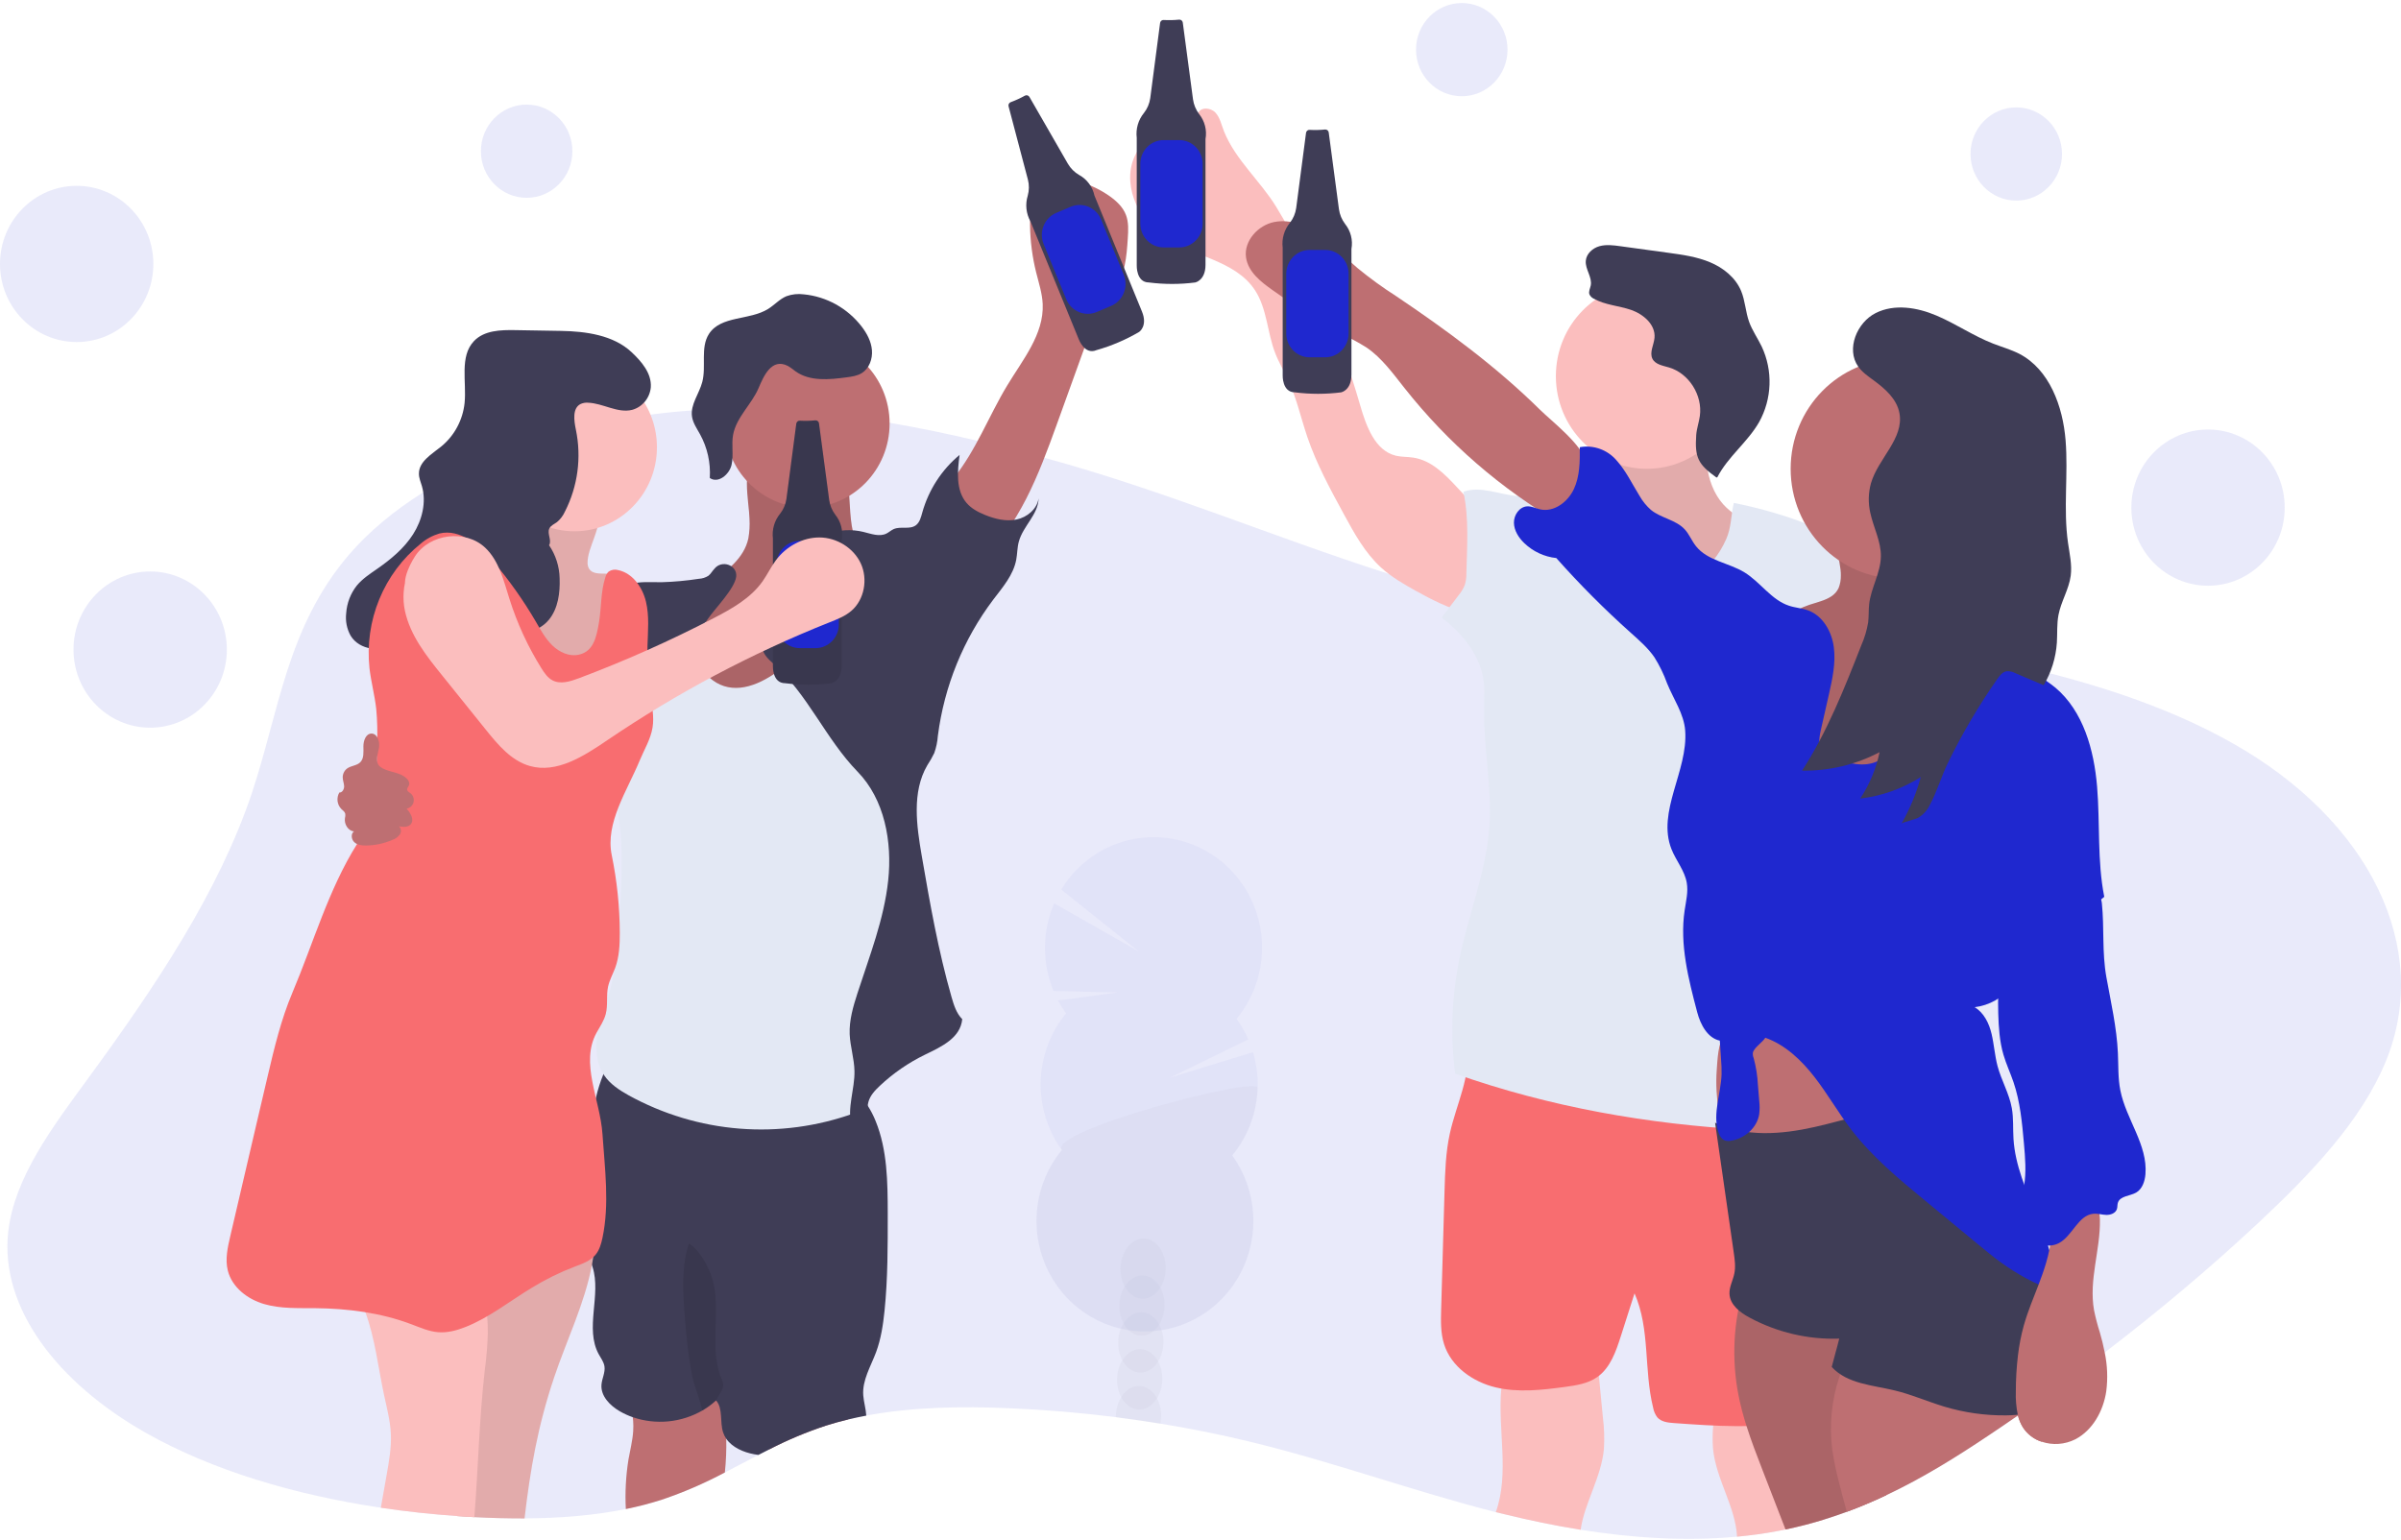 <svg width="463" height="297" viewBox="0 0 463 297" fill="none" xmlns="http://www.w3.org/2000/svg">
    <g clip-path="url(#clip0)">
        <path opacity="0.1" d="M460.1 204.663C455.454 216.046 445.735 226.327 435.301 236.064C426.129 244.625 416.319 252.898 405.869 260.882C402.973 263.099 400.031 265.287 397.042 267.448L394.966 268.94C393.125 270.267 391.253 271.582 389.35 272.884L389.121 273.042C387.275 274.322 385.413 275.589 383.534 276.844C377.387 280.959 370.889 285.044 363.707 288.427C361.259 289.582 358.735 290.658 356.12 291.622C354.706 292.146 353.262 292.636 351.789 293.093C349.374 293.841 346.894 294.494 344.304 295.03C343.872 295.121 343.435 295.209 342.999 295.292C340.348 295.799 337.664 296.169 334.952 296.422C325.012 297.349 314.745 296.672 304.789 295.084C299.813 294.29 294.914 293.268 290.175 292.104C289.592 291.963 289.012 291.818 288.429 291.689C272.29 287.575 257.137 281.989 240.883 278.062C235.282 276.707 229.571 275.558 223.752 274.613C220.914 274.153 218.058 273.737 215.187 273.366C208.428 272.51 201.584 271.937 194.712 271.646C185.445 271.23 175.876 271.409 167.058 273.059C165.883 273.277 164.723 273.524 163.579 273.798C162.126 274.145 160.702 274.539 159.304 274.983C155.536 276.223 151.869 277.761 148.336 279.583C147.639 279.932 146.949 280.285 146.26 280.643C144.098 281.765 141.965 282.912 139.799 284.026C135.901 286.104 131.845 287.858 127.669 289.27C125.382 290.006 123.056 290.611 120.703 291.082C114.474 292.354 107.846 292.857 101.19 292.89C97.98 292.89 94.766 292.819 91.588 292.649H91.491C90.406 292.591 89.317 292.524 88.228 292.441C83.268 292.096 78.324 291.564 73.454 290.837C56.768 288.343 40.943 283.631 28.213 276.441C10.923 266.684 -0.057 252.134 1.591 237.598C2.774 227.125 10.119 217.401 17.09 207.88C30.056 190.151 42.203 172.02 48.594 152.908C53.778 137.394 55.324 120.991 67.255 107.049C71.076 102.586 75.963 98.513 81.653 94.943C85.906 92.29 90.364 89.994 94.982 88.078C100.202 85.9 105.572 84.115 111.048 82.738C115.795 81.538 120.604 80.617 125.454 79.978C128.089 79.629 130.757 79.359 133.441 79.176C135.507 79.029 137.583 78.937 139.669 78.898H139.991C141.266 78.873 142.542 78.873 143.817 78.898C153.116 79.044 162.389 79.932 171.552 81.553C177.287 82.53 182.973 83.727 188.54 85.044C191.863 85.828 195.156 86.65 198.419 87.509C199.414 87.77 200.41 88.036 201.393 88.306C224.609 94.644 245.035 103.396 267.403 110.577C267.517 110.615 267.628 110.652 267.742 110.681C272.333 112.119 276.994 113.312 281.707 114.255C285.17 114.961 288.711 115.572 292.312 116.108C297.827 116.94 303.459 117.596 309.133 118.161L310.385 118.286C318.71 119.117 327.108 119.736 335.266 120.459C338.162 120.717 341.033 120.983 343.864 121.291C345.658 121.473 347.437 121.667 349.199 121.872C350.463 122.022 351.732 122.172 353 122.33C354.269 122.488 355.61 122.654 356.916 122.824C357.764 122.932 358.608 123.044 359.457 123.165C364.596 123.859 369.723 124.636 374.793 125.525C377.876 126.066 380.944 126.647 383.974 127.275C386.168 127.729 388.344 128.209 390.5 128.713C392.099 129.081 393.684 129.469 395.256 129.876C408.027 133.147 419.977 137.436 430.276 143.225C457.021 158.223 468.988 182.895 460.1 204.663Z" fill="#1F28CF"/>
        <path opacity="0.1" d="M101.557 38.155C106.429 38.155 110.379 34.13 110.379 29.166C110.379 24.202 106.429 20.177 101.557 20.177C96.684 20.177 92.735 24.202 92.735 29.166C92.735 34.13 96.684 38.155 101.557 38.155Z" fill="#1F28CF"/>
        <path opacity="0.1" d="M281.883 18.565C286.755 18.565 290.705 14.54 290.705 9.576C290.705 4.611 286.755 0.587 281.883 0.587C277.01 0.587 273.061 4.611 273.061 9.576C273.061 14.54 277.01 18.565 281.883 18.565Z" fill="#1F28CF"/>
        <path opacity="0.1" d="M388.807 38.695C393.68 38.695 397.63 34.671 397.63 29.706C397.63 24.742 393.68 20.717 388.807 20.717C383.935 20.717 379.985 24.742 379.985 29.706C379.985 34.671 383.935 38.695 388.807 38.695Z" fill="#1F28CF"/>
        <path opacity="0.1" d="M14.786 65.978C22.951 65.978 29.571 59.233 29.571 50.913C29.571 42.593 22.951 35.848 14.786 35.848C6.62 35.848 0 42.593 0 50.913C0 59.233 6.62 65.978 14.786 65.978Z" fill="#1F28CF"/>
        <path opacity="0.1" d="M28.959 140.366C37.125 140.366 43.745 133.621 43.745 125.301C43.745 116.981 37.125 110.236 28.959 110.236C20.793 110.236 14.174 116.981 14.174 125.301C14.174 133.621 20.793 140.366 28.959 140.366Z" fill="#1F28CF"/>
        <path opacity="0.1" d="M425.79 112.983C433.955 112.983 440.575 106.239 440.575 97.919C440.575 89.599 433.955 82.854 425.79 82.854C417.624 82.854 411.004 89.599 411.004 97.919C411.004 106.239 417.624 112.983 425.79 112.983Z" fill="#1F28CF"/>
        <path d="M144.531 100.055C144.604 101.32 144.531 102.589 144.315 103.837C143.499 107.697 140.048 110.349 136.708 112.36C133.367 114.371 129.696 116.275 127.71 119.67C125.316 123.772 126.078 129.286 128.889 133.118C131.699 136.95 136.153 139.231 140.737 140.183C149.099 141.941 158.256 139.472 164.525 133.571C170.794 127.67 173.939 118.448 172.401 109.883C168.999 110.369 165.969 107.311 164.867 103.994C163.766 100.678 163.995 97.083 163.566 93.605C163.535 93.017 163.361 92.446 163.06 91.943C162.583 91.269 161.739 90.995 160.952 90.775C157.02 89.674 150.404 87.263 146.329 88.186C142.659 89.042 144.47 96.913 144.531 100.055Z" fill="#BE6F72"/>
        <path opacity="0.1" d="M144.531 100.055C144.604 101.32 144.531 102.589 144.315 103.837C143.499 107.697 140.048 110.349 136.708 112.36C133.367 114.371 129.696 116.275 127.71 119.67C125.316 123.772 126.078 129.286 128.889 133.118C131.699 136.95 136.153 139.231 140.737 140.183C149.099 141.941 158.256 139.472 164.525 133.571C170.794 127.67 173.939 118.448 172.401 109.883C168.999 110.369 165.969 107.311 164.867 103.994C163.766 100.678 163.995 97.083 163.566 93.605C163.535 93.017 163.361 92.446 163.06 91.943C162.583 91.269 161.739 90.995 160.952 90.775C157.02 89.674 150.404 87.263 146.329 88.186C142.659 89.042 144.47 96.913 144.531 100.055Z" fill="black"/>
        <path d="M139.779 284.034C135.881 286.113 131.824 287.867 127.649 289.278C125.362 290.015 123.036 290.619 120.682 291.09C120.516 287.895 120.687 284.69 121.192 281.532C121.51 279.716 121.979 277.917 122.102 276.076C122.275 273.418 121.717 270.764 120.491 268.413C125.034 267.781 129.35 266.75 133.914 267.054L134.203 267.074C134.746 267.088 135.283 267.191 135.794 267.378C136.496 267.724 137.093 268.258 137.519 268.924C137.754 269.25 137.971 269.59 138.168 269.942C139.457 272.211 139.946 274.829 140.048 277.526C140.096 279.699 140.006 281.873 139.779 284.034Z" fill="#BE6F72"/>
        <path d="M163.562 273.802C162.11 274.149 160.685 274.544 159.288 274.987C155.52 276.227 151.853 277.765 148.32 279.587C148.09 278.455 147.978 277.302 147.985 276.146C150.067 274.684 152.416 273.662 154.893 273.143C157.37 272.624 159.924 272.618 162.404 273.125C162.735 273.166 163.05 273.295 163.317 273.499C163.414 273.586 163.497 273.689 163.562 273.802Z" fill="#BE6F72"/>
        <path d="M170.574 252.824C170.296 255.542 169.888 258.268 168.942 260.824C167.918 263.567 166.254 266.227 166.466 269.156C166.56 270.428 166.984 271.808 167.045 273.067C165.871 273.286 164.711 273.532 163.566 273.807C162.114 274.153 160.689 274.548 159.292 274.991C155.524 276.231 151.857 277.77 148.324 279.591C147.627 279.941 146.937 280.294 146.248 280.651C145.962 280.614 145.681 280.568 145.395 280.514C143.356 280.136 141.211 279.205 140.056 277.543C139.792 277.16 139.585 276.74 139.44 276.296C138.776 274.272 139.469 271.75 138.086 270.145L138.021 270.204L137.972 270.237C137.215 270.936 136.383 271.546 135.492 272.057C133.465 273.226 131.219 273.948 128.9 274.176C126.581 274.403 124.241 274.132 122.032 273.379C121.157 273.075 120.312 272.688 119.508 272.223C117.639 271.139 115.837 269.314 115.984 267.137C116.065 265.923 116.746 264.76 116.563 263.559C116.428 262.698 115.873 261.984 115.457 261.223C112.729 256.236 115.984 249.824 114.27 244.405C114.23 244.276 114.185 244.147 114.14 244.022C114.013 243.669 113.871 243.328 113.732 242.988C113.381 242.194 112.99 241.413 112.68 240.598C112.422 239.913 112.217 239.209 112.068 238.491C111.683 236.407 111.546 234.283 111.66 232.166C111.66 226.585 112.639 220.871 114.034 215.493C114.283 214.537 114.56 213.187 114.927 211.716C115.285 210.165 115.768 208.647 116.371 207.178C117.187 205.266 118.296 203.741 119.813 203.379C122.098 202.835 125.589 203.986 127.906 204.269L137.063 205.382L155.372 207.614C158.533 208 161.853 208.445 164.46 210.257C164.631 210.377 164.798 210.502 164.965 210.635C165.654 211.188 166.271 211.827 166.801 212.538C166.988 212.784 167.168 213.041 167.339 213.303C167.933 214.23 168.439 215.212 168.848 216.237C171.12 221.797 171.173 228.002 171.189 234.024C171.189 240.307 171.21 246.587 170.574 252.824Z" fill="#3F3D56"/>
        <path opacity="0.1" d="M135.472 272.082C134.921 269.921 133.759 266.792 133.587 265.94C133.013 263.082 132.596 260.193 132.339 257.288C131.887 252.11 131.071 244.82 132.865 239.896C134.55 240.81 136.031 243.399 136.81 245.165C139.632 251.569 136.455 259.432 139.106 265.911C139.304 266.299 139.427 266.722 139.469 267.157C139.423 267.71 139.228 268.239 138.906 268.687L138.013 270.199L135.472 272.082Z" fill="black"/>
        <path d="M194.214 74.376C197.216 69.389 201.327 64.486 201.07 58.655C200.977 56.577 200.308 54.545 199.798 52.509C198.337 46.615 198.24 40.456 199.516 34.519C204.56 33.693 209.723 34.871 213.939 37.81C215.273 38.749 216.537 39.917 217.124 41.459C217.667 42.88 217.577 44.463 217.479 45.984C217.255 49.479 216.949 53.207 214.836 55.958C214.18 56.818 213.372 57.546 212.732 58.414C211.798 59.661 211.251 61.182 210.717 62.666L203.783 81.886C200.283 91.573 196.49 101.705 188.781 108.408C188.594 108.57 183.071 100.578 182.614 99.776C180.766 96.489 181.574 95.101 183.809 92.35C188.218 86.91 190.612 80.348 194.214 74.376Z" fill="#BE6F72"/>
        <path d="M114.752 238.2C114.728 239.635 114.61 241.066 114.397 242.485C114.324 243.008 114.238 243.528 114.136 244.047C112.745 251.445 109.282 258.48 106.859 265.686C103.666 275.199 102.263 283.452 101.149 292.898C97.939 292.898 94.725 292.828 91.548 292.657H91.45C90.365 292.599 89.276 292.532 88.187 292.449C89.17 283.639 87.371 274.397 89.129 265.578C89.839 262.029 91.05 258.584 91.78 255.052C92.005 254.012 92.175 252.96 92.29 251.902C92.392 250.896 92.445 249.853 92.89 248.947C92.93 248.859 92.977 248.775 93.028 248.693C93.419 248.066 93.903 247.506 94.464 247.031C99.434 242.591 105.512 239.638 112.027 238.499C112.953 238.371 113.854 238.263 114.752 238.2Z" fill="#FBBEBE"/>
        <path opacity="0.1" d="M114.752 238.2C114.728 239.635 114.61 241.066 114.397 242.485C114.324 243.008 114.238 243.528 114.136 244.047C112.745 251.445 109.282 258.48 106.859 265.686C103.666 275.199 102.263 283.452 101.149 292.898C97.939 292.898 94.725 292.828 91.548 292.657H91.45C90.365 292.599 89.276 292.532 88.187 292.449C89.17 283.639 87.371 274.397 89.129 265.578C89.839 262.029 91.05 258.584 91.78 255.052C92.005 254.012 92.175 252.96 92.29 251.902C92.392 250.896 92.445 249.853 92.89 248.947C92.93 248.859 92.977 248.775 93.028 248.693C93.419 248.066 93.903 247.506 94.464 247.031C99.434 242.591 105.512 239.638 112.027 238.499C112.953 238.371 113.854 238.263 114.752 238.2Z" fill="black"/>
        <path d="M94.072 257.138C94.006 259.447 93.82 261.751 93.514 264.041C92.425 273.395 92.221 283.157 91.474 292.653C90.389 292.595 89.3 292.528 88.211 292.445C83.251 292.1 78.308 291.568 73.438 290.841C73.813 288.702 74.191 286.563 74.572 284.425C75.037 281.802 75.502 279.155 75.367 276.495C75.241 273.981 74.58 271.533 74.054 269.069C72.932 263.791 72.304 258.098 70.456 253.119C69.493 250.327 67.955 247.777 65.945 245.639C73.589 242.58 80.935 242.406 89.145 242.73C89.728 242.697 90.308 242.842 90.809 243.146C91.198 243.489 91.488 243.935 91.645 244.434C92.879 247.458 93.654 250.656 93.942 253.917C94.04 254.988 94.084 256.063 94.072 257.138Z" fill="#FBBEBE"/>
        <path d="M155.641 97.91C164.427 97.91 171.548 90.654 171.548 81.703C171.548 72.752 164.427 65.496 155.641 65.496C146.856 65.496 139.734 72.752 139.734 81.703C139.734 90.654 146.856 97.91 155.641 97.91Z" fill="#BE6F72"/>
        <path d="M158.949 119.583C160.989 116.038 162.775 111.612 166.699 110.627C168.914 110.066 171.218 110.831 173.376 111.583C174.001 111.734 174.568 112.069 175.007 112.547C175.326 113.062 175.497 113.658 175.501 114.267C176.184 121.594 176.161 128.971 175.431 136.293C174.913 141.475 174.041 146.632 173.886 151.84C173.669 159.058 174.836 166.277 174.453 173.487C174.163 178.952 172.988 184.321 171.822 189.661L166.927 212.019C166.84 212.711 166.567 213.365 166.14 213.91C165.727 214.295 165.233 214.58 164.696 214.741C157.611 217.293 150.08 218.302 142.589 217.705C135.098 217.107 127.813 214.915 121.204 211.271C119.438 210.282 117.676 209.139 116.526 207.452C114.894 205.058 114.744 201.891 115.274 199.024C115.804 196.156 116.95 193.451 117.721 190.638C118.912 186.274 119.194 181.719 119.463 177.198C119.822 171.247 120.181 165.258 119.557 159.328C119.128 155.243 118.235 151.22 117.562 147.168C116.571 141.062 115.996 134.892 115.841 128.705C115.739 125.01 115.906 120.908 118.414 118.244C119.638 116.948 121.27 116.167 122.93 115.535C125.715 114.488 128.828 113.873 131.642 114.828C134.456 115.784 136.724 118.793 136.059 121.739C135.753 123.107 134.884 124.304 134.672 125.692C134.391 127.528 135.345 129.378 136.712 130.62C144.062 137.386 155.282 125.999 158.949 119.583Z" fill="#E3E8F4"/>
        <path d="M159.532 103.022C161.764 102.184 164.19 102.04 166.503 102.606C167.975 102.964 169.566 103.595 170.924 102.926C171.418 102.685 171.826 102.291 172.323 102.066C173.669 101.464 175.415 102.203 176.606 101.326C177.357 100.774 177.601 99.768 177.854 98.854C179.079 94.49 181.589 90.614 185.045 87.75C184.617 90.937 184.307 94.565 186.375 97C187.317 98.106 188.638 98.8 189.976 99.34C191.897 100.117 194.006 100.632 196.033 100.209C198.06 99.785 199.957 98.222 200.279 96.14C200.21 99.269 197.285 101.455 196.466 104.476C196.156 105.607 196.184 106.808 195.968 107.963C195.417 110.914 193.349 113.283 191.542 115.66C185.771 123.305 182.085 132.369 180.856 141.932C180.773 143.067 180.539 144.185 180.163 145.257C179.763 146.079 179.311 146.873 178.809 147.634C175.819 152.779 176.741 159.27 177.756 165.146C179.343 174.351 180.925 183.369 183.495 192.342C183.936 193.875 184.433 195.475 185.555 196.593C185.2 200.221 181.607 201.875 178.376 203.442C175.187 204.991 172.244 207.021 169.648 209.463C168.718 210.336 167.8 211.317 167.461 212.559C167.143 213.727 167.372 215.011 166.964 216.146C166.556 217.28 164.925 218.095 164.207 217.139C163.309 213.719 164.843 210.141 164.774 206.6C164.725 204.21 163.958 201.887 163.848 199.498C163.742 196.792 164.525 194.137 165.357 191.569C167.674 184.417 170.472 177.331 171.275 169.846C172.079 162.362 170.578 154.188 165.365 148.847C159.178 142.481 155.743 133.849 149.111 128.002C148.059 127.075 146.868 125.924 147.043 124.52C147.164 123.901 147.432 123.322 147.822 122.832C150.098 119.558 153.125 116.886 155.572 113.752C158.019 110.619 159.977 107.012 159.532 103.022Z" fill="#3F3D56"/>
        <path d="M137.756 109.725C137.348 110.141 137.067 110.714 136.593 111.072C136.041 111.419 135.411 111.618 134.762 111.649C132.362 112.021 129.941 112.241 127.514 112.31C125.475 112.31 123.358 112.127 121.396 112.697C118.659 113.486 116.473 115.689 115.103 118.224C113.732 120.759 113.084 123.626 112.557 126.481C111.398 132.771 110.777 139.152 110.702 145.552C114.064 142.82 117.06 139.652 119.614 136.127C121.571 133.421 123.346 130.429 126.14 128.621C127.424 127.79 128.868 127.242 130.161 126.431C132.857 124.74 134.725 122.005 136.52 119.367C137.842 117.409 141.663 113.586 141.965 111.242C142.222 109.002 139.183 107.909 137.756 109.725Z" fill="#3F3D56"/>
        <path d="M151.966 70.607C152.47 70.915 152.952 71.258 153.41 71.634C156.18 73.603 159.887 73.238 163.236 72.789C164.264 72.656 165.32 72.506 166.201 71.958C167.617 71.068 168.281 69.24 168.143 67.549C168.004 65.857 167.168 64.299 166.148 62.977C164.797 61.228 163.112 59.777 161.195 58.711C159.277 57.645 157.167 56.987 154.993 56.777C153.867 56.626 152.722 56.75 151.652 57.138C150.335 57.691 149.344 58.83 148.128 59.59C144.543 61.834 139.02 60.837 136.708 64.419C135.015 67.062 136.222 70.653 135.423 73.691C134.827 75.96 133.11 78.025 133.441 80.34C133.624 81.587 134.391 82.675 135.003 83.789C136.408 86.35 137.058 89.269 136.875 92.196C138.445 93.327 140.636 91.569 141.072 89.665C141.508 87.762 141.007 85.734 141.378 83.814C142.035 80.444 144.955 77.971 146.272 74.879C147.219 72.664 148.76 68.924 151.966 70.607Z" fill="#3F3D56"/>
        <path d="M113.398 107.498C113.275 108.254 113.198 109.089 113.61 109.729C114.425 110.976 116.294 110.527 117.762 110.714C120.05 111.001 121.739 113.208 122.183 115.527C122.628 117.846 122.098 120.206 121.518 122.483C120.208 127.645 118.647 132.733 116.836 137.747C111.966 137.161 106.839 135.254 104.253 131.019C101.904 127.167 102.144 122.259 100.651 117.987C99.603 114.978 97.723 112.36 95.863 109.792C98.853 110.174 100.99 106.692 101.165 103.625C101.341 100.558 100.395 97.445 101.039 94.449C101.19 93.738 112.973 95.978 114.12 96.788C117.431 99.128 113.92 104.248 113.398 107.498Z" fill="#FBBEBE"/>
        <path opacity="0.1" d="M113.398 107.498C113.275 108.254 113.198 109.089 113.61 109.729C114.425 110.976 116.294 110.527 117.762 110.714C120.05 111.001 121.739 113.208 122.183 115.527C122.628 117.846 122.098 120.206 121.518 122.483C120.208 127.645 118.647 132.733 116.836 137.747C111.966 137.161 106.839 135.254 104.253 131.019C101.904 127.167 102.144 122.259 100.651 117.987C99.603 114.978 97.723 112.36 95.863 109.792C98.853 110.174 100.99 106.692 101.165 103.625C101.341 100.558 100.395 97.445 101.039 94.449C101.19 93.738 112.973 95.978 114.12 96.788C117.431 99.128 113.92 104.248 113.398 107.498Z" fill="black"/>
        <path d="M110.775 102.482C119.56 102.482 126.682 95.225 126.682 86.274C126.682 77.323 119.56 70.067 110.775 70.067C101.99 70.067 94.868 77.323 94.868 86.274C94.868 95.225 101.99 102.482 110.775 102.482Z" fill="#FBBEBE"/>
        <path d="M105.876 105.171C106.456 104.248 105.468 102.96 105.921 101.966C106.19 101.368 106.872 101.11 107.398 100.72C108.058 100.173 108.584 99.477 108.935 98.688C111.412 93.839 112.162 88.265 111.056 82.916C110.681 81.121 110.347 78.736 111.958 77.93C112.404 77.727 112.894 77.641 113.381 77.68C116.285 77.776 119.091 79.758 121.91 79.056C122.872 78.789 123.731 78.23 124.373 77.452C125.014 76.675 125.407 75.716 125.499 74.705C125.683 72.02 123.709 69.718 121.767 67.91C118.272 64.635 112.945 63.908 108.197 63.829L99.367 63.679C96.54 63.63 93.371 63.721 91.405 65.787C88.574 68.758 89.998 73.62 89.59 77.738C89.243 81.025 87.629 84.037 85.103 86.112C83.272 87.6 80.751 89.021 80.784 91.398C80.784 92.23 81.135 92.986 81.359 93.771C82.26 96.88 81.4 100.317 79.67 103.039C77.941 105.761 75.412 107.855 72.79 109.688C71.386 110.664 69.934 111.604 68.825 112.929C67.609 114.461 66.886 116.337 66.757 118.303C66.582 119.805 66.885 121.324 67.622 122.637C69.347 125.446 73.487 125.858 76.322 124.229C79.156 122.6 80.886 119.516 82.032 116.416C82.717 114.575 83.415 112.468 85.168 111.641C87.387 110.59 89.981 112.252 91.425 114.267C92.869 116.283 93.758 118.743 95.606 120.381C98.502 122.949 103.429 122.533 105.876 119.516C107.626 117.351 108.014 114.355 107.916 111.55C107.867 109.265 107.158 107.046 105.876 105.171Z" fill="#3F3D56"/>
        <path d="M111.587 126.294C109.772 126.689 107.875 125.816 106.525 124.511C105.175 123.206 104.265 121.523 103.319 119.894C100.92 115.785 98.17 111.9 95.1 108.283C92.425 105.137 88.701 101.941 84.728 102.914C83.398 103.305 82.164 103.978 81.106 104.888C77.603 107.714 74.862 111.399 73.137 115.598C71.413 119.798 70.763 124.375 71.248 128.9C71.558 131.547 72.263 134.136 72.557 136.796C72.755 138.988 72.812 141.191 72.728 143.391C72.618 150.09 72.394 157.176 68.849 162.819C63.355 171.546 60.414 181.969 56.381 191.494C54.203 196.643 52.897 202.124 51.617 207.576C50.858 210.812 50.101 214.047 49.345 217.28L44.41 238.433C43.9 240.615 43.39 242.9 43.928 245.082C44.744 248.34 47.75 250.618 50.919 251.544C54.088 252.471 57.445 252.313 60.737 252.342C67.034 252.405 73.381 253.202 79.291 255.43C80.98 256.066 82.664 256.826 84.463 256.976C86.262 257.125 88.052 256.648 89.737 255.983C94.334 254.171 98.274 250.996 102.507 248.432C105.152 246.808 107.937 245.435 110.828 244.33C112.28 243.777 113.838 243.254 114.837 242.044C115.592 241.134 115.931 239.946 116.179 238.782C117.558 232.233 116.632 225.446 116.179 218.764C115.727 212.081 111.807 205.021 115.049 199.194C115.702 198.018 116.481 196.888 116.816 195.583C117.256 193.879 116.885 192.046 117.256 190.326C117.529 189.054 118.186 187.911 118.635 186.694C119.418 184.549 119.524 182.214 119.516 179.924C119.497 174.897 118.978 169.884 117.966 164.963C116.681 158.73 120.931 152.567 123.366 146.678C124.239 144.571 125.475 142.581 125.838 140.324C126.164 138.288 125.744 136.214 125.43 134.173C124.961 131.011 124.77 127.812 124.859 124.615C124.936 121.748 125.234 118.826 124.561 116.038C123.888 113.249 121.967 110.544 119.206 109.97C118.896 109.878 118.57 109.856 118.251 109.907C117.933 109.958 117.629 110.081 117.362 110.265C117.043 110.584 116.819 110.987 116.714 111.429C115.816 114.23 115.992 117.247 115.49 120.156C114.988 123.065 114.401 125.679 111.587 126.294Z" fill="#F86D70"/>
        <path d="M73.095 144.143C73.263 142.992 72.737 141.463 71.594 141.504C70.542 141.546 70.073 142.888 70.077 143.964C70.081 145.041 70.224 146.275 69.478 147.031C68.817 147.7 67.724 147.68 66.957 148.224C66.686 148.421 66.466 148.681 66.315 148.982C66.164 149.284 66.086 149.618 66.088 149.957C66.088 150.535 66.345 151.087 66.361 151.665C66.378 152.243 65.998 152.912 65.436 152.874C65.146 153.369 65.026 153.947 65.093 154.518C65.16 155.089 65.411 155.622 65.807 156.033C66.1 156.324 66.484 156.573 66.582 156.98C66.613 157.266 66.591 157.555 66.516 157.832C66.345 158.975 67.12 160.255 68.25 160.38C67.618 160.841 67.744 161.921 68.323 162.458C68.903 162.994 69.734 163.097 70.514 163.097C72.282 163.088 74.03 162.719 75.657 162.013C76.214 161.826 76.707 161.479 77.076 161.015C77.248 160.776 77.33 160.483 77.308 160.187C77.287 159.892 77.163 159.614 76.958 159.403C77.749 159.536 78.7 159.611 79.218 158.987C79.94 158.115 79.165 156.822 78.402 155.979C78.718 155.931 79.014 155.789 79.252 155.572C79.49 155.354 79.66 155.07 79.741 154.755C79.821 154.439 79.809 154.107 79.706 153.798C79.603 153.49 79.413 153.219 79.16 153.02C78.9 152.824 78.545 152.654 78.508 152.326C78.471 151.997 78.745 151.786 78.859 151.495C79.12 150.842 78.524 150.177 77.949 149.782C76.587 148.86 74.58 148.877 73.369 147.946C72.157 147.015 72.92 145.39 73.095 144.143Z" fill="#BE6F72"/>
        <path d="M157.24 81.084C156.252 81.185 155.258 81.209 154.267 81.154C154.098 81.136 153.928 81.185 153.795 81.292C153.661 81.4 153.574 81.556 153.553 81.728L151.656 96.223C151.51 97.275 151.088 98.268 150.433 99.095C149.893 99.753 149.491 100.517 149.254 101.34C149.016 102.163 148.946 103.027 149.05 103.878V128.501C149.05 128.501 148.928 131.784 151.403 131.784C154.367 132.163 157.365 132.163 160.328 131.784C160.328 131.784 162.31 131.402 162.31 128.372V104.127C162.461 103.282 162.43 102.412 162.219 101.58C162.008 100.748 161.621 99.972 161.086 99.307C160.453 98.477 160.044 97.493 159.899 96.452L157.929 81.653C157.907 81.487 157.823 81.335 157.695 81.23C157.567 81.124 157.404 81.072 157.24 81.084Z" fill="#3F3D56"/>
        <path opacity="0.1" d="M157.24 81.084C156.252 81.185 155.258 81.209 154.267 81.154C154.098 81.136 153.928 81.185 153.795 81.292C153.661 81.4 153.574 81.556 153.553 81.728L151.656 96.223C151.51 97.275 151.088 98.268 150.433 99.095C149.893 99.753 149.491 100.517 149.254 101.34C149.016 102.163 148.946 103.027 149.05 103.878V128.501C149.05 128.501 148.928 131.784 151.403 131.784C154.367 132.163 157.365 132.163 160.328 131.784C160.328 131.784 162.31 131.402 162.31 128.372V104.127C162.461 103.282 162.43 102.412 162.219 101.58C162.008 100.748 161.621 99.972 161.086 99.307C160.453 98.477 160.044 97.493 159.899 96.452L157.929 81.653C157.907 81.487 157.823 81.335 157.695 81.23C157.567 81.124 157.404 81.072 157.24 81.084Z" fill="black"/>
        <path d="M157.252 104.319H154.246C151.757 104.319 149.739 106.375 149.739 108.911V120.435C149.739 122.971 151.757 125.027 154.246 125.027H157.252C159.742 125.027 161.759 122.971 161.759 120.435V108.911C161.759 106.375 159.742 104.319 157.252 104.319Z" fill="#1F28CF"/>
        <path d="M197.648 18.448C196.777 18.936 195.868 19.353 194.932 19.695C194.77 19.744 194.632 19.856 194.55 20.006C194.467 20.157 194.444 20.334 194.487 20.501L198.215 34.631C198.482 35.656 198.471 36.736 198.183 37.756C197.931 38.575 197.849 39.438 197.94 40.291C198.031 41.144 198.294 41.969 198.713 42.714L208.021 65.437C208.021 65.437 209.146 68.513 211.435 67.54C214.315 66.726 217.083 65.545 219.674 64.024C219.674 64.024 221.358 62.894 220.216 60.101L211.051 37.727C210.871 36.887 210.514 36.096 210.005 35.411C209.495 34.725 208.846 34.16 208.102 33.754C207.205 33.237 206.456 32.491 205.928 31.589L198.517 18.706C198.433 18.557 198.296 18.447 198.134 18.399C197.972 18.351 197.798 18.369 197.648 18.448Z" fill="#3F3D56"/>
        <path d="M206.449 39.891L203.675 41.07C201.377 42.047 200.292 44.736 201.251 47.076L205.606 57.712C206.565 60.052 209.204 61.158 211.502 60.181L214.276 59.002C216.573 58.025 217.658 55.336 216.699 52.995L212.344 42.36C211.385 40.02 208.746 38.914 206.449 39.891Z" fill="#1F28CF"/>
        <path d="M83.186 105.599C78.802 107.44 77.068 113.166 78.096 117.879C79.124 122.591 82.22 126.519 85.238 130.255L93.697 140.769C96.034 143.678 98.592 146.74 102.157 147.754C107.369 149.238 112.582 145.855 117.089 142.797C130.542 133.663 144.923 126.033 159.981 120.04C161.454 119.458 162.963 118.868 164.174 117.829C166.687 115.676 167.392 111.707 165.993 108.686C164.594 105.665 161.335 103.699 158.052 103.674C154.768 103.649 151.575 105.42 149.601 108.096C148.658 109.372 147.969 110.831 147.06 112.127C144.759 115.385 141.17 117.401 137.658 119.221C129.19 123.623 120.474 127.508 111.554 130.857C109.923 131.464 108.083 132.042 106.545 131.24C105.603 130.745 104.967 129.81 104.396 128.896C101.794 124.723 99.724 120.229 98.237 115.522C97.123 111.99 96.222 108.142 93.546 105.632C89.753 102.074 82.884 102.926 80.041 107.294C80.041 107.294 76.709 112.26 78.749 114.338C80.788 116.416 83.186 105.599 83.186 105.599Z" fill="#FBBEBE"/>
        <path d="M311.939 88.402C312.535 90.019 312.551 91.789 312.465 93.514C312.359 95.616 311.841 98.085 309.924 98.887C308.676 99.398 307.134 99.012 306.025 99.785C304.679 100.716 304.744 102.719 304.952 104.356C305.527 108.857 306.176 113.524 308.582 117.33C309.875 119.371 311.625 121.07 313.399 122.695C316.936 125.945 320.815 129.12 325.46 130.205C326.217 130.422 327.013 130.456 327.785 130.304C328.546 130.065 329.237 129.637 329.796 129.058C332.488 126.539 333.875 122.945 335.669 119.687C336.938 117.355 338.451 115.115 339.165 112.547C339.753 110.303 339.714 107.936 339.052 105.714C338.391 103.491 337.133 101.501 335.421 99.968C334.625 99.273 333.744 98.692 332.973 97.973C330.958 96.111 329.784 93.439 329.302 90.713C328.821 87.987 328.895 85.181 329.127 82.401C325.048 82.081 320.998 82.584 317.017 83.394C315.247 83.756 312.755 83.922 311.152 84.782C309.349 85.759 311.446 87.01 311.939 88.402Z" fill="#FBBEBE"/>
        <path opacity="0.1" d="M311.939 88.402C312.535 90.019 312.551 91.789 312.465 93.514C312.359 95.616 311.841 98.085 309.924 98.887C308.676 99.398 307.134 99.012 306.025 99.785C304.679 100.716 304.744 102.719 304.952 104.356C305.527 108.857 306.176 113.524 308.582 117.33C309.875 119.371 311.625 121.07 313.399 122.695C316.936 125.945 320.815 129.12 325.46 130.205C326.217 130.422 327.013 130.456 327.785 130.304C328.546 130.065 329.237 129.637 329.796 129.058C332.488 126.539 333.875 122.945 335.669 119.687C336.938 117.355 338.451 115.115 339.165 112.547C339.753 110.303 339.714 107.936 339.052 105.714C338.391 103.491 337.133 101.501 335.421 99.968C334.625 99.273 333.744 98.692 332.973 97.973C330.958 96.111 329.784 93.439 329.302 90.713C328.821 87.987 328.895 85.181 329.127 82.401C325.048 82.081 320.998 82.584 317.017 83.394C315.247 83.756 312.755 83.922 311.152 84.782C309.349 85.759 311.446 87.01 311.939 88.402Z" fill="black"/>
        <path d="M289.18 100.632C282.556 98.318 279.391 89.275 272.457 88.261C271.364 88.099 270.242 88.161 269.169 87.903C265.176 86.939 263.459 82.235 262.305 78.225C258.414 64.856 253.332 51.773 246.112 39.921C243.065 34.934 238.248 30.837 236.05 25.376C235.544 24.129 235.287 22.708 234.378 21.723C233.468 20.738 231.522 20.597 231.029 21.852C230.891 22.296 230.861 22.768 230.939 23.227L231.416 28.401L223.12 27.641C222.353 27.508 221.565 27.564 220.824 27.807C220.023 28.215 219.385 28.892 219.017 29.723C216.211 35.096 219.201 42.136 224.152 45.535C229.936 49.504 238.195 50.107 242.038 56.029C244.322 59.553 244.366 64.087 245.872 68.022C246.589 69.905 247.638 71.634 248.474 73.458C250.069 76.936 250.884 80.718 252.12 84.342C253.89 89.524 256.513 94.353 259.127 99.153C261.142 102.86 263.206 106.633 266.306 109.468C268.345 111.329 270.744 112.709 273.142 114.039C279.04 117.322 285.994 120.48 292.243 117.962C292.602 112.285 291.203 105.956 289.18 100.632Z" fill="#FBBEBE"/>
        <path d="M309.292 279.529C308.79 284.952 305.56 289.864 304.805 295.084C299.829 294.29 294.931 293.268 290.191 292.104C289.608 291.963 289.029 291.818 288.446 291.689C291.129 284.208 288.792 275.831 289.502 267.864C289.571 267.099 289.669 266.335 289.8 265.578C295.946 263.442 301.498 260.591 307.942 261.423C308.068 262.752 308.199 264.086 308.325 265.416C308.584 268.073 308.839 270.727 309.092 273.379C309.351 275.418 309.418 277.477 309.292 279.529Z" fill="#FBBEBE"/>
        <path d="M351.801 293.094C349.386 293.842 346.906 294.494 344.316 295.03C343.884 295.122 343.448 295.209 343.011 295.292C340.36 295.799 337.676 296.169 334.964 296.422C334.686 290.646 330.885 285.335 330.33 279.404C330.217 277.931 330.232 276.45 330.375 274.979C330.424 274.397 330.481 273.815 330.534 273.233L331.684 261.277C332.6 261.16 333.523 261.114 334.446 261.14C339.748 261.269 344.573 263.608 349.827 265.433C350.218 267.955 350.355 270.512 350.235 273.063C350.035 279.554 349.011 286.124 351.377 292.08C351.511 292.416 351.658 292.753 351.801 293.094Z" fill="#FBBEBE"/>
        <path d="M282.951 201.941C283.665 207.61 280.822 213.037 279.591 218.61C278.775 222.296 278.665 226.09 278.555 229.872L277.91 252.525C277.845 254.79 277.788 257.096 278.465 259.27C279.827 263.625 284.024 266.567 288.393 267.615C292.761 268.662 297.329 268.13 301.779 267.532C303.961 267.236 306.237 266.892 308.044 265.607C310.528 263.841 311.613 260.695 312.551 257.761L315.198 249.479C318.245 256.469 316.956 264.111 318.783 271.529C318.901 272.215 319.181 272.861 319.599 273.412C320.37 274.285 321.638 274.422 322.793 274.505C330.787 275.078 338.892 275.648 346.755 274.089C348.917 273.674 351.173 273 352.666 271.347C354.403 269.422 354.705 266.592 354.685 263.978C354.574 254.998 351.389 246.333 350.679 237.382C350.373 233.546 350.524 229.689 350.39 225.841C350.284 222.947 350.018 220.061 349.594 217.197C349.46 215.885 349.106 214.606 348.55 213.415C347.326 211.088 344.785 209.825 342.379 208.844C323.682 201.106 303.117 201.181 282.951 201.941Z" fill="#F86D70"/>
        <path d="M317.568 90.43C327.254 90.43 335.107 82.43 335.107 72.56C335.107 62.691 327.254 54.691 317.568 54.691C307.882 54.691 300.029 62.691 300.029 72.56C300.029 82.43 307.882 90.43 317.568 90.43Z" fill="#FBBEBE"/>
        <path d="M332.855 104.036C331.554 106.945 329.506 109.854 326.459 110.594C323.657 111.279 320.688 109.904 318.624 107.855C316.56 105.806 315.21 103.147 313.779 100.599C312.734 98.737 311.572 96.859 309.806 95.687C307.391 94.091 304.275 94.133 301.428 94.602C298.581 95.072 295.755 95.912 292.863 95.72C289.261 95.475 285.59 93.642 282.193 94.864C283.294 99.884 282.898 105.403 282.772 110.548C282.793 111.342 282.683 112.135 282.446 112.892C282.149 113.598 281.749 114.254 281.259 114.837L277.996 119.121C281.495 121.789 284.522 125.272 285.745 129.548C286.435 131.983 286.223 134.568 286.198 137.103C286.121 144.546 287.707 151.96 287.206 159.386C286.618 168.084 283.208 176.304 281.45 184.836C279.945 192.16 279.661 199.691 280.61 207.111C298.891 213.557 317.727 216.856 337.052 217.937C340.466 218.128 344.153 218.157 346.955 216.158C349.284 214.496 350.589 211.649 351.034 208.782C351.479 205.914 351.173 202.997 350.863 200.113C350.022 192.314 349.184 184.515 348.346 176.716C347.869 172.278 347.392 167.814 347.702 163.363C347.934 160.039 348.603 156.777 349.268 153.523L353.347 133.55C353.93 130.712 354.517 127.853 355.672 125.205C356.618 123.044 357.927 121.05 358.971 118.947C360.216 116.425 361.074 113.725 361.516 110.939C361.694 110.13 361.682 109.29 361.484 108.487C361.047 107.124 359.714 106.305 358.47 105.636C350.884 101.574 342.754 98.669 334.34 97.013C333.769 99.46 333.879 101.754 332.855 104.036Z" fill="#E3E8F4"/>
        <path d="M331.162 92.067C333.202 88.086 337.015 85.294 339.23 81.404C340.454 79.198 341.139 76.725 341.225 74.193C341.312 71.661 340.798 69.145 339.728 66.859C338.949 65.238 337.892 63.75 337.281 62.055C336.599 60.126 336.534 58.003 335.747 56.116C334.666 53.531 332.325 51.669 329.776 50.597C327.226 49.525 324.473 49.139 321.728 48.764L312.461 47.493C311.119 47.31 309.729 47.127 308.423 47.493C307.118 47.859 305.903 48.943 305.797 50.323C305.67 51.956 307.077 53.477 306.751 55.081C306.633 55.646 306.306 56.22 306.494 56.769C306.661 57.135 306.95 57.429 307.31 57.6C309.508 58.846 312.135 58.959 314.517 59.773C316.899 60.588 319.289 62.632 319.049 65.176C318.918 66.543 318.053 67.964 318.641 69.19C319.204 70.325 320.68 70.532 321.859 70.886C325.672 72.012 328.348 76.226 327.793 80.236C327.622 81.483 327.182 82.675 327.092 83.926C326.794 88.306 327.471 89.557 330.983 92.105L331.162 92.067Z" fill="#3F3D56"/>
        <path d="M354.986 111.009C355.005 111.839 354.857 112.663 354.55 113.432C353.277 116.196 349.382 116.021 346.8 117.588C343.586 119.541 342.877 123.9 342.583 127.699C342.248 132 342.02 136.364 342.885 140.582C343.749 144.8 345.83 148.914 349.305 151.387C353.534 154.383 359.285 154.487 364.115 152.662C368.944 150.838 372.978 147.31 376.477 143.453C379.797 139.796 382.771 135.719 384.553 131.077C384.867 130.246 385.145 129.365 384.892 128.534C384.513 127.287 383.179 126.722 382.094 126.041C379.561 124.482 377.872 121.764 376.995 118.893C376.118 116.021 375.972 112.967 375.943 109.954C375.91 106.825 375.902 103.404 373.944 100.99C371.987 98.575 368.593 97.898 365.501 97.923C362.973 97.923 355.973 98.168 354.248 100.416C352.833 102.286 355.088 108.333 354.986 111.009Z" fill="#BE6F72"/>
        <path opacity="0.1" d="M354.986 111.009C355.005 111.839 354.857 112.663 354.55 113.432C353.277 116.196 349.382 116.021 346.8 117.588C343.586 119.541 342.877 123.9 342.583 127.699C342.248 132 342.02 136.364 342.885 140.582C343.749 144.8 345.83 148.914 349.305 151.387C353.534 154.383 359.285 154.487 364.115 152.662C368.944 150.838 372.978 147.31 376.477 143.453C379.797 139.796 382.771 135.719 384.553 131.077C384.867 130.246 385.145 129.365 384.892 128.534C384.513 127.287 383.179 126.722 382.094 126.041C379.561 124.482 377.872 121.764 376.995 118.893C376.118 116.021 375.972 112.967 375.943 109.954C375.91 106.825 375.902 103.404 373.944 100.99C371.987 98.575 368.593 97.898 365.501 97.923C362.973 97.923 355.973 98.168 354.248 100.416C352.833 102.286 355.088 108.333 354.986 111.009Z" fill="black"/>
        <path d="M333.238 222.458C333.365 223.092 333.658 223.678 334.087 224.154C334.49 224.478 334.96 224.704 335.461 224.815C348.848 228.817 363.148 227.221 377.008 225.588C375.111 219.703 373.202 213.752 372.676 207.581C372.239 202.49 372.729 197.191 370.959 192.416C370.437 191.003 340.009 197.507 337.007 198.035C335.469 198.305 333.699 198.214 332.61 199.456C331.297 200.961 331.187 204.543 331.048 206.417C330.657 211.832 331.754 217.284 333.238 222.458Z" fill="#BE6F72"/>
        <path d="M363.719 288.427C361.272 289.582 358.747 290.658 356.132 291.622C354.719 292.146 353.275 292.636 351.801 293.094C349.386 293.842 346.906 294.494 344.316 295.03C342.84 291.215 341.362 287.399 339.883 283.581C338.794 280.772 337.705 277.95 336.795 275.078C336.162 273.117 335.642 271.121 335.237 269.098C333.902 262.224 334.249 255.12 336.249 248.415C341.902 249.5 347.428 250.206 352.996 251.029C355.969 251.445 358.951 251.935 361.969 252.513C362.206 254.516 362.421 256.519 362.614 258.522C362.907 261.614 363.148 264.706 363.336 267.797C363.752 274.668 363.879 281.545 363.719 288.427Z" fill="#BE6F72"/>
        <path opacity="0.1" d="M363.719 288.427C361.272 289.582 358.747 290.658 356.132 291.622C354.719 292.146 353.275 292.636 351.801 293.094C349.386 293.842 346.906 294.494 344.316 295.03C342.84 291.215 341.362 287.399 339.883 283.581C338.794 280.772 337.705 277.95 336.795 275.078C336.162 273.117 335.642 271.121 335.237 269.098C333.902 262.224 334.249 255.12 336.249 248.415C341.902 249.5 347.428 250.206 352.996 251.029C355.969 251.445 358.951 251.935 361.969 252.513C362.206 254.516 362.421 256.519 362.614 258.522C362.907 261.614 363.148 264.706 363.336 267.797C363.752 274.668 363.879 281.545 363.719 288.427Z" fill="black"/>
        <path d="M395.085 270.42C395.117 272.813 394.448 275.257 393.828 277.605C393.784 277.771 393.743 277.933 393.702 278.1C392.227 277.632 390.955 276.66 390.1 275.348C389.659 274.637 389.333 273.859 389.134 273.042C387.287 274.322 385.425 275.589 383.546 276.845C377.399 280.959 370.902 285.044 363.719 288.427C361.272 289.582 358.747 290.658 356.133 291.622C355.589 289.683 355.072 287.731 354.583 285.767C354.048 283.745 353.628 281.692 353.326 279.621C352.729 274.915 353.192 270.132 354.68 265.636L354.864 265.096C355.557 263.097 356.452 261.176 357.536 259.365C358.551 257.703 360.562 257.982 362.614 258.534C363.544 258.779 364.486 259.075 365.342 259.257C370.673 260.396 376.208 259.22 381.657 259.532C384.254 259.664 386.799 260.324 389.142 261.472C391.765 262.815 393.877 264.868 394.705 267.706C394.823 268.115 394.913 268.531 394.975 268.953C395.043 269.439 395.08 269.929 395.085 270.42Z" fill="#BE6F72"/>
        <path d="M296.958 79.027C288.535 70.715 278.962 63.671 269.169 57.084C266.621 55.456 264.17 53.676 261.828 51.752C259.38 49.675 257.247 47.235 254.649 45.365C252.051 43.495 248.837 42.211 245.717 42.826C242.596 43.441 239.823 46.483 240.28 49.666C240.687 52.467 243.159 54.387 245.443 55.995C249.767 59.042 254.111 62.096 258.813 64.486C260.447 65.24 262.032 66.101 263.557 67.062C266.486 69.074 268.619 72.049 270.834 74.846C279.193 85.425 289.432 94.307 301.016 101.027C301.155 101.11 305.98 90.501 305.776 89.125C305.328 85.963 299.177 81.221 296.958 79.027Z" fill="#BE6F72"/>
        <path d="M368.997 213.324C362.495 213.739 356.259 215.975 349.9 217.401C343.541 218.826 336.632 219.379 330.73 216.57L334.319 241.541C334.519 242.929 334.727 244.351 334.429 245.718C334.156 247.023 333.446 248.253 333.508 249.587C333.601 251.698 335.547 253.182 337.378 254.158C342.699 257.02 348.659 258.42 354.672 258.218C354.228 260.047 353.673 261.855 353.224 263.683C356.222 266.962 361.125 267.182 365.403 268.221C368.666 269.007 371.726 270.37 374.923 271.33C378.79 272.493 382.806 273.063 386.837 273.021C389.558 272.992 392.442 272.606 394.554 270.877C397.152 268.745 397.96 265.121 398.523 261.772C398.837 259.902 399.127 258.006 398.931 256.12C398.719 253.95 397.895 251.898 397.079 249.886L391.491 236.068C390.476 233.575 389.452 231.044 388.228 228.638C384.231 220.854 377.599 212.779 368.997 213.324Z" fill="#3F3D56"/>
        <path d="M373.973 127.042C374.456 125.749 375.347 124.657 376.507 123.937C377.666 123.217 379.027 122.91 380.377 123.065C382.008 123.298 383.464 124.208 384.863 125.097L392.654 130.051C393.945 130.834 395.183 131.703 396.361 132.652C401.733 137.191 403.805 144.65 404.396 151.736C404.988 158.821 404.396 166.027 405.779 172.996C402.492 175.773 398.845 178.121 395.558 180.892C393.837 182.343 392.095 183.801 390.79 185.667C389.754 187.134 389.015 188.813 387.935 190.239C386.165 192.492 383.597 193.945 380.785 194.286C382.567 195.342 383.566 197.391 384.048 199.431C384.529 201.472 384.659 203.587 385.194 205.627C385.928 208.399 387.449 210.93 387.951 213.756C388.302 215.705 388.147 217.704 388.273 219.682C388.909 229.918 396.794 238.865 396.284 249.105C392.562 247.727 389.042 245.841 385.818 243.499C384.366 242.439 382.963 241.292 381.588 240.149L371.199 231.568C366.146 227.412 361.043 223.165 357.026 217.945C354.505 214.67 352.449 211.047 349.921 207.78C347.392 204.514 344.28 201.547 340.417 200.175C339.85 201.044 338.843 201.646 338.276 202.515C338.176 202.652 338.096 202.803 338.039 202.964C337.97 203.351 338.017 203.751 338.174 204.111C338.629 205.791 338.903 207.518 338.99 209.26L339.246 212.385C339.342 213.213 339.342 214.05 339.246 214.878C338.859 217.55 336.428 219.624 333.805 220.04C333.426 220.123 333.033 220.11 332.659 220.002C331.929 219.753 331.525 218.967 331.305 218.219C330.273 214.67 331.856 210.926 331.982 207.232C332 206.294 331.969 205.356 331.888 204.422L331.644 200.736C329.274 200.233 327.912 197.64 327.284 195.259C325.587 188.83 323.878 182.177 324.861 175.594C325.122 173.832 325.579 172.045 325.269 170.283C324.861 167.926 323.197 166.015 322.32 163.796C319.465 156.561 325.53 148.706 324.967 140.939C324.73 137.677 322.699 134.843 321.475 131.817C320.842 130.054 320.021 128.366 319.028 126.785C317.78 124.969 316.095 123.514 314.46 122.051C309.409 117.535 304.618 112.726 300.111 107.647C297.796 107.403 295.625 106.389 293.932 104.763C292.855 103.724 291.97 102.353 291.941 100.844C291.913 99.336 293.006 97.752 294.486 97.674C295.351 97.628 296.159 98.064 297.003 98.255C299.646 98.846 302.305 96.863 303.484 94.374C304.663 91.885 304.663 89.021 304.642 86.262C305.934 86.028 307.263 86.138 308.501 86.579C309.739 87.021 310.845 87.781 311.711 88.784C313.534 90.804 314.721 93.323 316.157 95.641C316.741 96.672 317.491 97.595 318.376 98.372C320.337 99.959 323.164 100.258 324.877 102.112C325.746 103.059 326.227 104.314 327.022 105.328C329.258 108.183 333.349 108.533 336.404 110.411C339.459 112.289 341.584 115.722 344.969 116.836C346.193 117.251 347.526 117.305 348.738 117.767C351.536 118.826 353.245 121.856 353.632 124.869C354.02 127.882 353.359 130.928 352.69 133.895L351.12 140.839C350.773 142.377 350.508 144.226 351.621 145.323C352.148 145.767 352.765 146.084 353.428 146.25C356.283 147.198 359.465 148.128 362.149 146.786C363.417 146.146 364.412 145.066 365.322 143.96C369.303 139.181 371.95 132.923 373.973 127.042Z" fill="#1F28CF"/>
        <path d="M406.167 268.358C405.604 272.161 403.548 275.901 400.183 277.642C398.166 278.656 395.837 278.82 393.702 278.1C392.227 277.631 390.955 276.66 390.1 275.348C389.659 274.637 389.333 273.859 389.134 273.042C389.134 273 389.113 272.955 389.105 272.913C388.799 271.443 388.671 269.94 388.726 268.437C388.725 266.105 388.861 263.775 389.134 261.46C389.361 259.51 389.738 257.582 390.26 255.692C391.018 252.995 392.111 250.397 393.115 247.796C393.637 246.424 394.138 245.049 394.55 243.64C394.799 242.809 395.011 241.953 395.183 241.088L395.244 240.777C395.276 240.602 395.305 240.428 395.333 240.253C395.741 237.884 395.86 235.432 396.908 233.292C399.355 228.268 404.119 229.552 404.845 234.186C404.9 234.545 404.931 234.907 404.939 235.27C405.049 241.134 402.765 246.865 403.809 252.749C404.104 254.185 404.474 255.602 404.919 256.997C405.286 258.281 405.616 259.582 405.869 260.899C406.381 263.35 406.482 265.873 406.167 268.358Z" fill="#BE6F72"/>
        <path d="M408.41 203.155C408.52 205.557 408.41 207.988 408.883 210.344C409.988 215.913 414.185 220.842 413.72 226.502C413.606 227.881 413.105 229.365 411.922 230.047C410.739 230.728 408.781 230.674 408.394 232.046C408.283 232.428 408.341 232.843 408.218 233.222C407.961 234.028 406.995 234.373 406.179 234.352C405.363 234.331 404.547 234.057 403.703 234.128C400.746 234.381 399.661 238.412 397.026 239.796C395.252 240.727 392.947 240.212 391.483 238.836C390.019 237.46 389.378 235.316 389.493 233.284C389.578 231.75 390.055 230.271 390.308 228.758C390.769 226.061 390.529 223.298 390.288 220.571C389.933 216.578 389.566 212.534 388.277 208.748C387.669 206.961 386.862 205.253 386.336 203.442C385.585 200.877 385.414 198.18 385.336 195.508C385.177 189.885 385.557 183.872 388.852 179.351C391.328 175.96 394.877 173.204 397.679 170.067C399.433 168.101 399.938 167.486 401.876 169.152C403.471 170.52 405.139 172.406 405.318 174.26C405.808 179.01 405.318 183.681 406.191 188.518C407.064 193.356 408.182 198.189 408.41 203.155Z" fill="#1F28CF"/>
        <path d="M366.105 111.624C377.593 111.624 386.907 102.135 386.907 90.43C386.907 78.725 377.593 69.236 366.105 69.236C354.617 69.236 345.303 78.725 345.303 90.43C345.303 102.135 354.617 111.624 366.105 111.624Z" fill="#BE6F72"/>
        <path d="M385.153 130.974C385.61 130.321 386.152 129.619 386.927 129.482C387.512 129.437 388.098 129.562 388.616 129.843L394.093 132.175C395.574 129.684 396.446 126.868 396.639 123.963C396.753 122.18 396.614 120.372 396.949 118.619C397.446 116.017 398.959 113.686 399.31 111.059C399.588 108.94 399.086 106.808 398.784 104.693C397.854 98.16 398.853 91.494 398.319 84.915C397.785 78.337 395.195 71.289 389.436 68.267C387.804 67.436 386.046 66.938 384.349 66.281C380.568 64.814 377.179 62.466 373.443 60.879C369.707 59.291 365.318 58.564 361.696 60.388C358.074 62.212 355.965 67.345 358.319 70.694C359.094 71.796 360.228 72.577 361.313 73.371C363.519 74.979 365.771 76.965 366.28 79.683C367.194 84.575 362.202 88.41 360.795 93.194C360.275 95.062 360.229 97.033 360.66 98.924C361.268 101.759 362.752 104.435 362.699 107.336C362.658 110.515 360.79 113.395 360.44 116.557C360.313 117.717 360.391 118.893 360.248 120.048C359.997 121.572 359.554 123.057 358.931 124.466C355.668 132.777 352.36 141.176 347.51 148.648C352.702 148.738 357.835 147.516 362.45 145.091C361.787 148.294 360.517 151.335 358.71 154.042C362.86 153.553 366.852 152.134 370.4 149.886C369.539 153.027 368.292 156.045 366.688 158.867C366.827 158.626 369.393 158.036 369.866 157.761C370.838 157.198 371.62 156.348 372.109 155.322C373.496 152.795 374.36 149.749 375.645 147.123C378.392 141.493 381.571 136.093 385.153 130.974Z" fill="#3F3D56"/>
        <path d="M227.395 3.787C226.407 3.888 225.413 3.912 224.421 3.857C224.252 3.839 224.083 3.888 223.949 3.995C223.816 4.103 223.729 4.259 223.707 4.431L221.811 18.926C221.665 19.979 221.242 20.971 220.587 21.798C220.047 22.456 219.646 23.22 219.408 24.043C219.17 24.866 219.101 25.73 219.205 26.581V51.204C219.205 51.204 219.082 54.487 221.558 54.487C224.521 54.866 227.519 54.866 230.482 54.487C230.482 54.487 232.465 54.105 232.465 51.075V26.831C232.616 25.985 232.585 25.115 232.373 24.283C232.162 23.451 231.776 22.675 231.241 22.01C230.608 21.18 230.199 20.196 230.054 19.155L228.084 4.356C228.062 4.19 227.978 4.038 227.85 3.933C227.722 3.827 227.559 3.775 227.395 3.787Z" fill="#3F3D56"/>
        <path d="M227.407 27.022H224.401C221.912 27.022 219.894 29.078 219.894 31.614V43.138C219.894 45.674 221.912 47.73 224.401 47.73H227.407C229.896 47.73 231.914 45.674 231.914 43.138V31.614C231.914 29.078 229.896 27.022 227.407 27.022Z" fill="#1F28CF"/>
        <path d="M255.538 24.981C254.55 25.083 253.556 25.106 252.565 25.052C252.396 25.033 252.226 25.082 252.093 25.19C251.959 25.297 251.872 25.453 251.851 25.625L249.954 40.12C249.808 41.173 249.386 42.165 248.731 42.992C248.191 43.65 247.789 44.415 247.552 45.237C247.314 46.06 247.244 46.924 247.348 47.775V72.398C247.348 72.398 247.226 75.681 249.701 75.681C252.665 76.061 255.663 76.061 258.626 75.681C258.626 75.681 260.608 75.299 260.608 72.269V48.025C260.759 47.179 260.728 46.31 260.517 45.477C260.305 44.645 259.919 43.869 259.384 43.204C258.751 42.374 258.342 41.39 258.197 40.349L256.227 25.55C256.205 25.384 256.121 25.233 255.993 25.127C255.865 25.021 255.702 24.969 255.538 24.981Z" fill="#3F3D56"/>
        <path d="M255.55 48.216H252.544C250.055 48.216 248.037 50.272 248.037 52.808V64.332C248.037 66.868 250.055 68.924 252.544 68.924H255.55C258.04 68.924 260.057 66.868 260.057 64.332V52.808C260.057 50.272 258.04 48.216 255.55 48.216Z" fill="#1F28CF"/>
        <g opacity="0.2">
            <path opacity="0.2" d="M223.903 273.3C223.89 273.748 223.84 274.194 223.752 274.634C220.914 274.174 218.058 273.758 215.187 273.387C215.187 273.271 215.187 273.15 215.187 273.03C215.214 271.783 215.566 270.567 216.207 269.505C217.047 268.151 218.324 267.303 219.731 267.349C221.138 267.394 222.357 268.321 223.112 269.722C223.683 270.822 223.956 272.057 223.903 273.3Z" fill="#3F3D56"/>
            <path opacity="0.2" d="M224.132 266.203C224.232 262.989 222.36 260.321 219.951 260.243C217.541 260.166 215.508 262.708 215.408 265.922C215.308 269.136 217.181 271.804 219.59 271.882C221.999 271.96 224.033 269.417 224.132 266.203Z" fill="#3F3D56"/>
            <path opacity="0.2" d="M224.355 259.088C224.454 255.874 222.582 253.206 220.173 253.129C217.764 253.051 215.73 255.594 215.631 258.807C215.531 262.021 217.403 264.69 219.812 264.767C222.221 264.845 224.255 262.302 224.355 259.088Z" fill="#3F3D56"/>
            <path opacity="0.2" d="M224.573 251.974C224.673 248.76 222.801 246.091 220.392 246.014C217.982 245.936 215.949 248.479 215.849 251.693C215.749 254.907 217.621 257.575 220.031 257.652C222.44 257.73 224.473 255.187 224.573 251.974Z" fill="#3F3D56"/>
            <path opacity="0.2" d="M224.796 244.859C224.895 241.645 223.023 238.976 220.614 238.899C218.205 238.821 216.171 241.364 216.071 244.578C215.972 247.792 217.844 250.46 220.253 250.538C222.662 250.615 224.696 248.073 224.796 244.859Z" fill="#3F3D56"/>
            <path opacity="0.2" d="M205.59 195.487C205.015 194.695 204.497 193.862 204.04 192.994L215.566 191.444L203.159 191.14C202.052 188.465 201.492 185.587 201.513 182.683C201.535 179.779 202.138 176.91 203.285 174.252L219.649 183.581L204.66 171.596C206.172 169.104 208.172 166.957 210.535 165.288C212.899 163.619 215.574 162.465 218.395 161.897C221.216 161.329 224.121 161.359 226.93 161.987C229.739 162.614 232.39 163.825 234.719 165.544C237.048 167.262 239.004 169.452 240.465 171.975C241.926 174.498 242.86 177.301 243.21 180.209C243.56 183.117 243.318 186.067 242.499 188.875C241.679 191.684 240.3 194.29 238.448 196.53C239.342 197.763 240.101 199.091 240.712 200.491L225.584 207.888L241.625 202.972C242.636 206.368 242.798 209.968 242.099 213.444C241.4 216.921 239.86 220.165 237.62 222.882C239.949 226.102 241.342 229.924 241.639 233.912C241.936 237.9 241.126 241.893 239.301 245.434C237.476 248.975 234.709 251.921 231.318 253.936C227.927 255.95 224.048 256.952 220.124 256.826C216.201 256.7 212.391 255.451 209.131 253.223C205.871 250.995 203.293 247.877 201.69 244.226C200.087 240.575 199.526 236.538 200.069 232.577C200.612 228.616 202.238 224.89 204.762 221.827C201.979 217.979 200.547 213.29 200.695 208.513C200.843 203.736 202.562 199.149 205.577 195.487H205.59Z" fill="#1F28CF"/>
            <path opacity="0.1" d="M242.515 209.858C242.372 214.638 240.647 219.228 237.62 222.882C239.949 226.102 241.342 229.924 241.639 233.912C241.936 237.9 241.126 241.893 239.301 245.434C237.476 248.975 234.709 251.921 231.318 253.936C227.927 255.95 224.048 256.952 220.124 256.826C216.201 256.7 212.391 255.451 209.131 253.223C205.871 250.995 203.293 247.877 201.69 244.226C200.087 240.575 199.526 236.538 200.069 232.577C200.612 228.616 202.238 224.89 204.762 221.827C202.082 218.115 242.588 207.468 242.515 209.858Z" fill="black"/>
        </g>
    </g>
    <defs>
        <clipPath id="clip0">
            <rect width="463" height="296.255" fill="white" transform="translate(0 0.587)"/>
        </clipPath>
    </defs>
</svg>